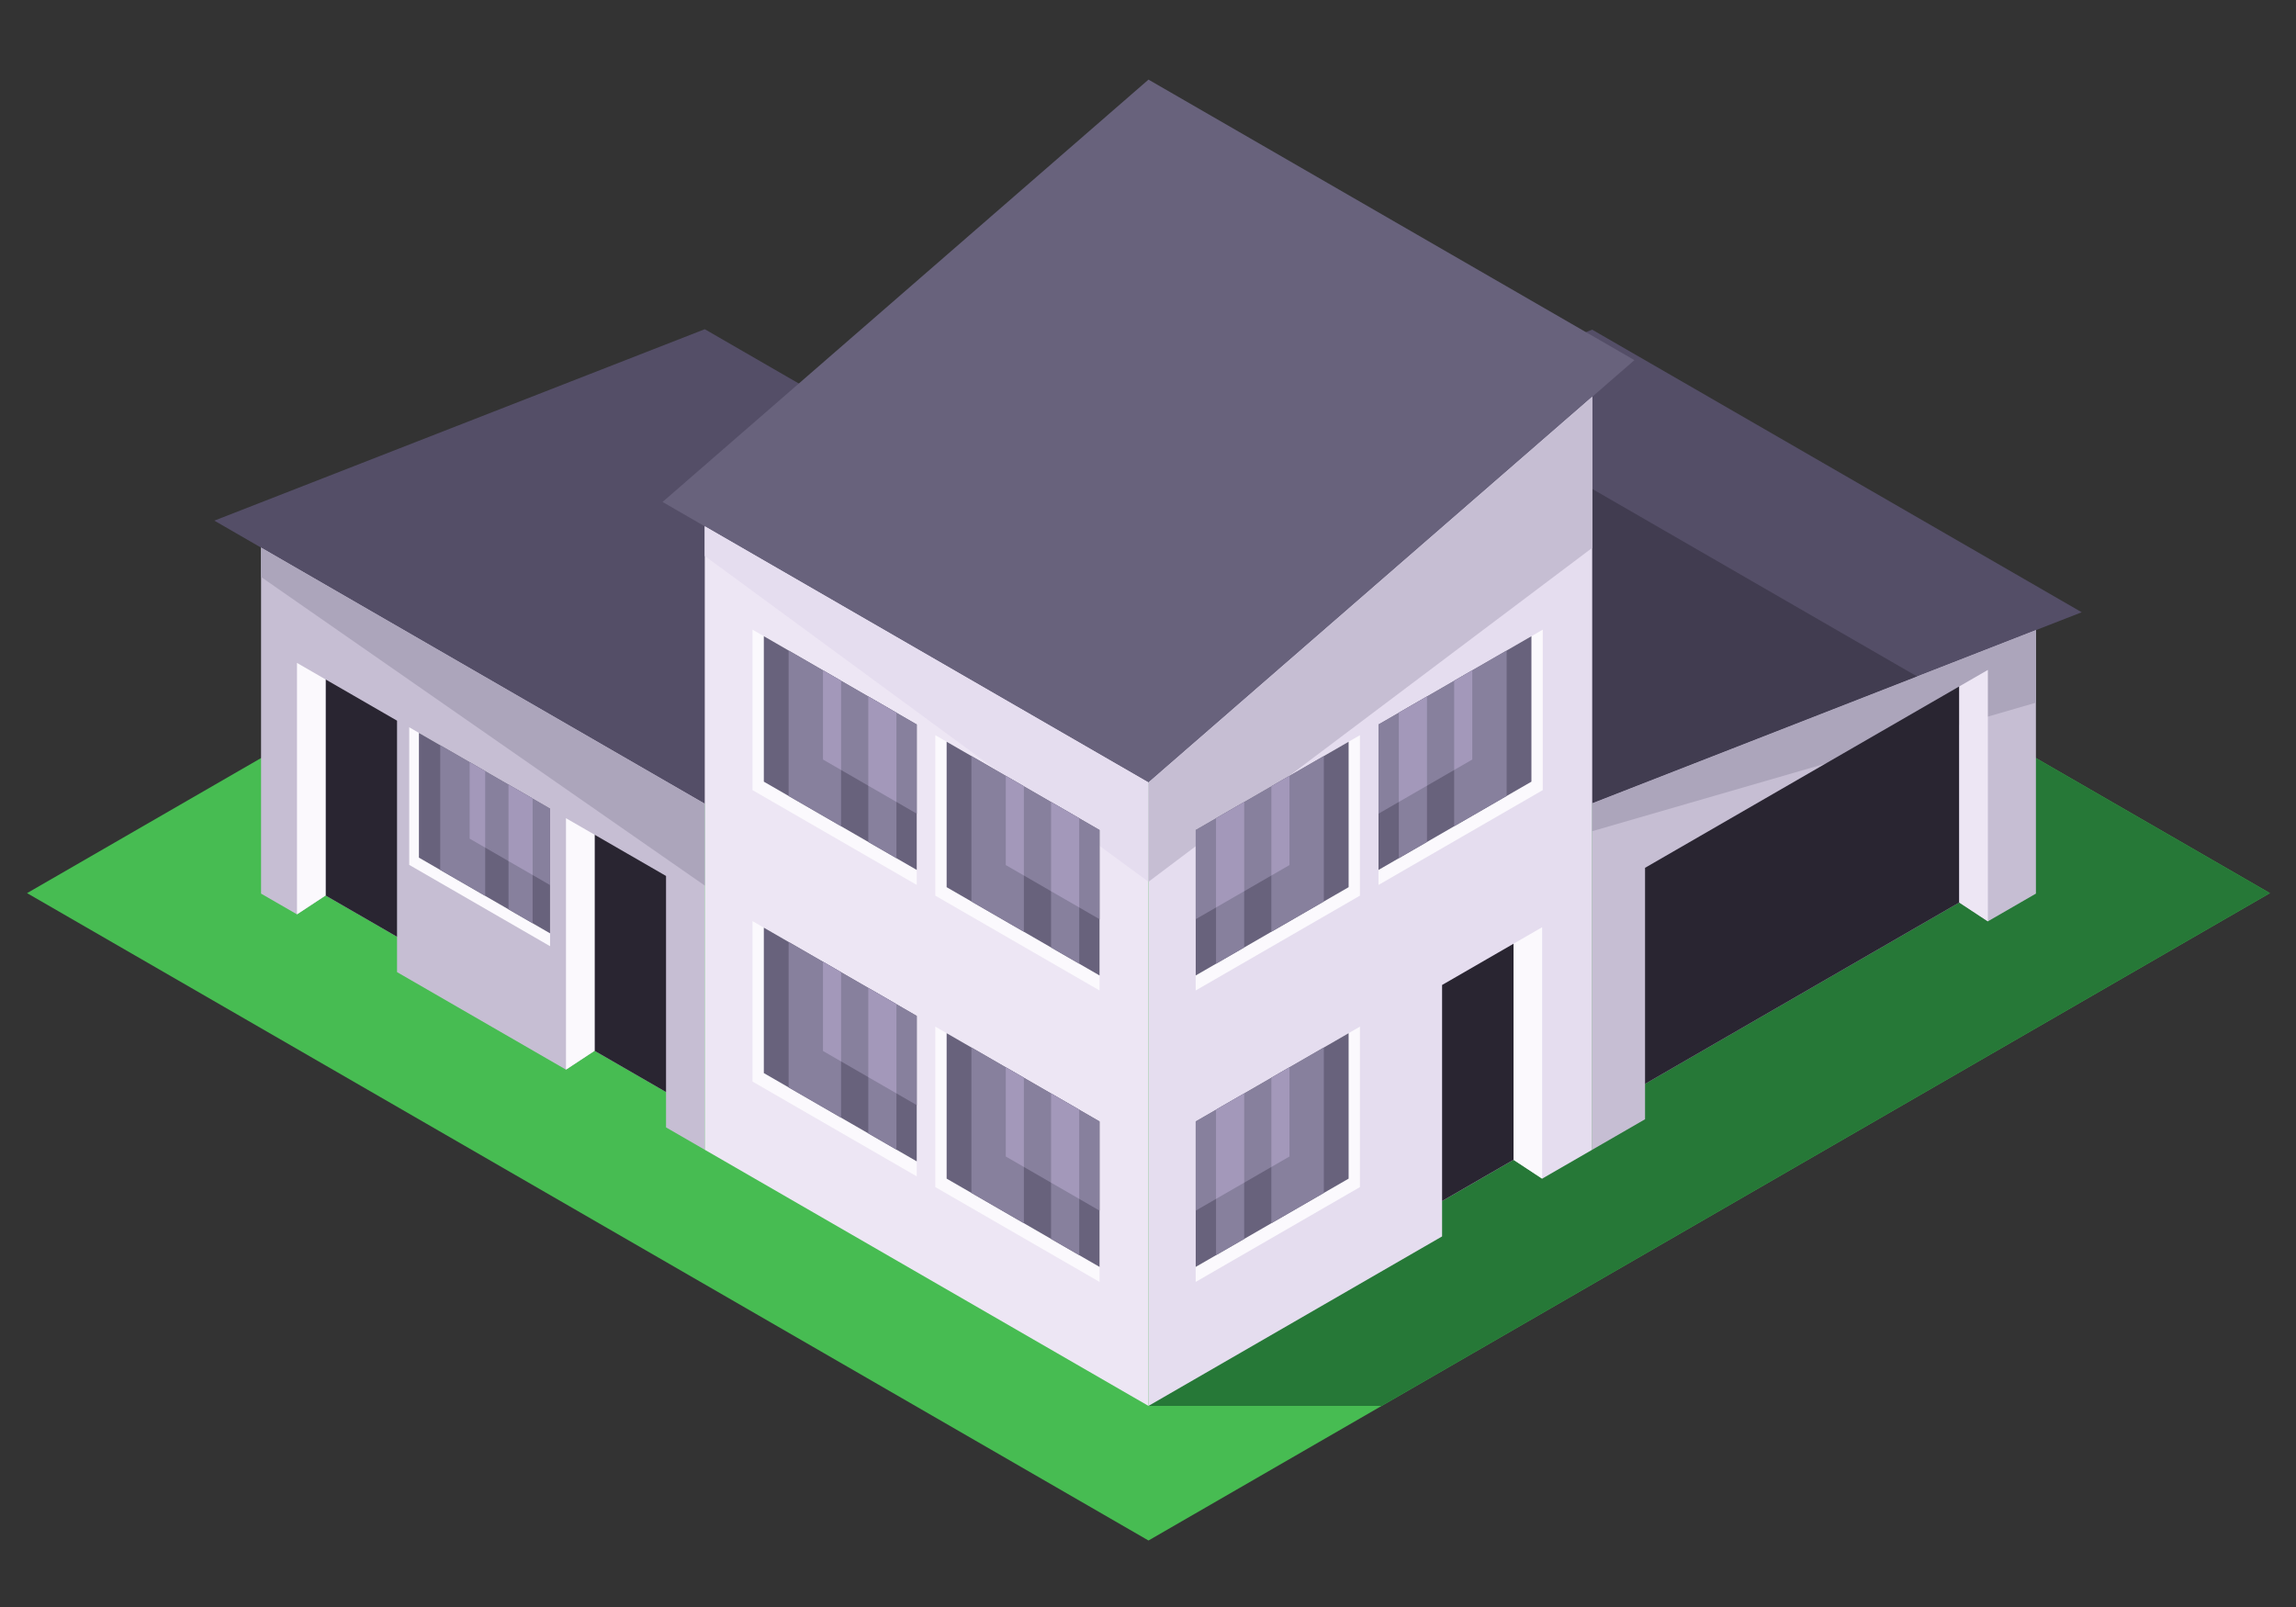 <?xml version="1.0" encoding="UTF-8" standalone="no"?>
<svg
   xmlns:dc="http://purl.org/dc/elements/1.1/"
   xmlns:cc="http://creativecommons.org/ns#"
   xmlns:rdf="http://www.w3.org/1999/02/22-rdf-syntax-ns#"
   xmlns:svg="http://www.w3.org/2000/svg"
   xmlns="http://www.w3.org/2000/svg"
   xmlns:sodipodi="http://sodipodi.sourceforge.net/DTD/sodipodi-0.dtd"
   xmlns:inkscape="http://www.inkscape.org/namespaces/inkscape"
   viewBox="0 0 1000 700"
   height="700"
   width="1000"
   xml:space="preserve"
   id="svg2"
   version="1.1"
   sodipodi:docname="geoobject.svg"
   inkscape:version="0.92.3 (2405546, 2018-03-11)"><rect x="0" y="0" width="1000" height="700" fill="#333333" stroke="none"/><sodipodi:namedview
     pagecolor="#ffffff"
     bordercolor="#666666"
     borderopacity="1"
     objecttolerance="10"
     gridtolerance="10"
     guidetolerance="10"
     inkscape:pageopacity="0"
     inkscape:pageshadow="2"
     inkscape:window-width="1920"
     inkscape:window-height="1018"
     id="namedview94"
     showgrid="false"
     fit-margin-top="0"
     fit-margin-left="0"
     fit-margin-right="0"
     fit-margin-bottom="0"
     inkscape:zoom="0.64192068"
     inkscape:cx="534.67693"
     inkscape:cy="283.95468"
     inkscape:window-x="-8"
     inkscape:window-y="-8"
     inkscape:window-maximized="1"
     inkscape:current-layer="g12" /><defs
     id="defs6" /><g
     transform="matrix(1.333,0,0,-1.333,0,885.039)"
     id="g10"><g
       transform="scale(0.1)"
       id="g12"><path
         id="path64"
         style="fill:#47bc52;fill-opacity:1;fill-rule:evenodd;stroke:none;stroke-width:1.157"
         d="M 88.418,3720.897 3752.524,5836.363 7416.642,3720.897 3752.524,1605.431 88.418,3720.897"
         inkscape:connector-curvature="0" /><path
         id="path66"
         style="fill:#267837;fill-opacity:1;fill-rule:evenodd;stroke:none;stroke-width:1.157"
         d="m 3752.524,2045.267 h 761.833 L 7416.642,3720.897 5644.376,4744.1 3752.524,2045.267"
         inkscape:connector-curvature="0" /><path
         id="path68"
         style="fill:#c6bed3;fill-opacity:1;fill-rule:evenodd;stroke:none;stroke-width:1.157"
         d="M 852.967,3719.324 V 4923.873 L 2302.753,4086.827 V 2882.29 l -126.561,73.096 v 115.503 l -233.493,134.798 -93.432,-61.563 -551.996,318.688 v 115.503 l -233.506,134.832 -93.423,-61.598 -117.374,67.775"
         inkscape:connector-curvature="0" /><path
         id="path70"
         style="fill:#c6bed3;fill-opacity:1;fill-rule:evenodd;stroke:none;stroke-width:1.157"
         d="m 6652.102,3719.324 v 933.404 L 5202.319,4086.827 V 2882.29 l 172.682,99.701 v 115.538 l 1026.628,592.737 93.455,-61.586 157.019,90.644"
         inkscape:connector-curvature="0" /><path
         id="path72"
         style="fill:#544e67;fill-opacity:1;fill-rule:evenodd;stroke:none;stroke-width:1.157"
         d="M 3602.897,4937.847 5202.319,5562.152 6801.73,4638.743 5202.319,4014.437 3602.897,4937.847"
         inkscape:connector-curvature="0" /><path
         id="path74"
         style="fill:#544e67;fill-opacity:1;fill-rule:evenodd;stroke:none;stroke-width:1.157"
         d="M 700.274,4938.136 2302.753,5563.644 3905.217,4638.442 2302.753,4012.968 700.274,4938.136"
         inkscape:connector-curvature="0" /><path
         id="path76"
         style="fill:#ede6f4;fill-opacity:1;fill-rule:evenodd;stroke:none;stroke-width:1.157"
         d="M 2302.753,2882.29 V 5019.271 L 3752.524,4182.249 V 2045.267 l -1449.772,837.022"
         inkscape:connector-curvature="0" /><path
         id="path78"
         style="fill:#413c50;fill-opacity:1;fill-rule:evenodd;stroke:none;stroke-width:1.157"
         d="M 4278.886,5574.992 6264.031,4428.859 5202.319,4014.437 Z"
         inkscape:connector-curvature="0" /><path
         id="path80"
         style="fill:#e5ddef;fill-opacity:1;fill-rule:evenodd;stroke:none;stroke-width:1.157"
         d="M 5202.319,2882.29 V 5442.52 L 3752.524,4182.249 V 2045.267 l 959.316,553.858 v 115.514 l 233.504,134.832 93.432,-61.598 163.543,94.415"
         inkscape:connector-curvature="0" /><path
         id="path82"
         style="fill:#aca5bb;fill-opacity:1;fill-rule:evenodd;stroke:none;stroke-width:1.157"
         d="m 5202.319,3923.331 1449.783,419.928 v 237.067 L 5202.319,4014.437 v -91.107"
         inkscape:connector-curvature="0" /><path
         id="path84"
         style="fill:#68627c;fill-opacity:1;fill-rule:evenodd;stroke:none;stroke-width:1.157"
         d="M 2164.809,4999.144 3752.524,6379.313 5340.24,5462.647 3752.524,4082.478 2164.809,4999.144"
         inkscape:connector-curvature="0" /><path
         id="path86"
         style="fill:#292531;fill-opacity:1;fill-rule:evenodd;stroke:none;stroke-width:1.157"
         d="m 6401.628,3690.266 v 706.111 L 5375.001,3803.64 v -706.111 l 1026.628,592.737"
         inkscape:connector-curvature="0" /><path
         id="path88"
         style="fill:#ede6f4;fill-opacity:1;fill-rule:evenodd;stroke:none;stroke-width:1.157"
         d="m 6495.083,3628.68 -93.455,61.586 v 706.111 l 93.455,53.952 v -821.649"
         inkscape:connector-curvature="0" /><path
         id="path90"
         style="fill:#aca5bb;fill-opacity:1;fill-rule:evenodd;stroke:none;stroke-width:1.157"
         d="M 852.967,4754.106 2302.753,3745.606 v 267.363 L 852.967,4849.991 v -95.884"
         inkscape:connector-curvature="0" /><path
         id="path92"
         style="fill:#e5ddef;fill-opacity:1;fill-rule:evenodd;stroke:none;stroke-width:1.157"
         d="M 2302.753,4822.714 3752.524,3758.006 v 324.472 l -1449.76,837.034 -0.012,-96.798"
         inkscape:connector-curvature="0" /><path
         id="path94"
         style="fill:#c6bed3;fill-opacity:1;fill-rule:evenodd;stroke:none;stroke-width:1.157"
         d="M 3752.524,3758.006 5202.319,4849.158 v 493.579 L 3752.524,4082.478 V 3758.006"
         inkscape:connector-curvature="0" /><path
         id="path96"
         style="fill:#292531;fill-opacity:1;fill-rule:evenodd;stroke:none;stroke-width:1.157"
         d="m 4945.344,2849.472 v 706.123 l -233.504,-134.832 v -706.123 l 233.504,134.832"
         inkscape:connector-curvature="0" /><path
         id="path98"
         style="fill:#fbf9fd;fill-opacity:1;fill-rule:evenodd;stroke:none;stroke-width:1.157"
         d="m 5038.776,2787.875 -93.432,61.598 v 706.123 l 93.432,53.951 v -821.672"
         inkscape:connector-curvature="0" /><path
         id="path100"
         style="fill:#fbf9fd;fill-opacity:1;fill-rule:evenodd;stroke:none;stroke-width:1.157"
         d="m 4443.448,2760.344 v 524.338 l -536.657,-309.851 v -524.349 l 536.657,309.862"
         inkscape:connector-curvature="0" /><path
         id="path102"
         style="fill:#68627c;fill-opacity:1;fill-rule:evenodd;stroke:none;stroke-width:1.157"
         d="m 4406.454,2787.979 v 475.314 l -499.664,-288.485 v -475.326 l 499.664,288.497"
         inkscape:connector-curvature="0" /><path
         id="path104"
         style="fill:#87809d;fill-opacity:1;fill-rule:evenodd;stroke:none;stroke-width:1.157"
         d="m 4065.186,3066.285 -91.963,-53.107 v -475.337 l 91.963,53.084 z m 260.237,150.263 -171.421,-98.996 v -475.314 l 171.421,98.973 v 475.337 0"
         inkscape:connector-curvature="0" /><path
         id="path106"
         style="fill:#87809d;fill-opacity:1;fill-rule:evenodd;stroke:none;stroke-width:1.157"
         d="m 4213.205,2860.253 v 291.481 l -306.415,-176.927 v -291.47 l 306.415,176.915"
         inkscape:connector-curvature="0" /><path
         id="path108"
         style="fill:#a398ba;fill-opacity:1;fill-rule:evenodd;stroke:none;stroke-width:1.157"
         d="m 4065.186,3066.285 -91.963,-53.107 v -291.47 l 91.963,53.084 z m 148.019,-206.031 v 291.481 l -59.203,-34.182 v -291.47 l 59.203,34.171 v 0"
         inkscape:connector-curvature="0" /><path
         id="path110"
         style="fill:#fbf9fd;fill-opacity:1;fill-rule:evenodd;stroke:none;stroke-width:1.157"
         d="m 4443.448,3712.695 v 524.338 l -536.657,-309.851 v -524.361 l 536.657,309.874"
         inkscape:connector-curvature="0" /><path
         id="path112"
         style="fill:#68627c;fill-opacity:1;fill-rule:evenodd;stroke:none;stroke-width:1.157"
         d="m 4406.454,3740.354 v 475.314 L 3906.79,3927.183 V 3451.857 l 499.664,288.497"
         inkscape:connector-curvature="0" /><path
         id="path114"
         style="fill:#87809d;fill-opacity:1;fill-rule:evenodd;stroke:none;stroke-width:1.157"
         d="m 4065.186,4018.636 -91.963,-53.095 v -475.326 l 91.963,53.084 z m 260.237,150.252 -171.421,-98.984 v -475.303 l 171.421,98.973 v 475.314 0"
         inkscape:connector-curvature="0" /><path
         id="path116"
         style="fill:#87809d;fill-opacity:1;fill-rule:evenodd;stroke:none;stroke-width:1.157"
         d="m 4213.205,3812.617 v 291.481 l -306.415,-176.915 v -291.481 l 306.415,176.915"
         inkscape:connector-curvature="0" /><path
         id="path118"
         style="fill:#a398ba;fill-opacity:1;fill-rule:evenodd;stroke:none;stroke-width:1.157"
         d="m 4065.186,4018.636 -91.963,-53.095 v -291.47 l 91.963,53.095 z m 148.019,-206.019 v 291.481 l -59.203,-34.194 v -291.47 l 59.203,34.182 v 0"
         inkscape:connector-curvature="0" /><path
         id="path120"
         style="fill:#fbf9fd;fill-opacity:1;fill-rule:evenodd;stroke:none;stroke-width:1.157"
         d="m 5040.742,4057.538 v 524.349 l -536.68,-309.862 v -524.338 l 536.68,309.851"
         inkscape:connector-curvature="0" /><path
         id="path122"
         style="fill:#68627c;fill-opacity:1;fill-rule:evenodd;stroke:none;stroke-width:1.157"
         d="m 5003.737,4085.197 v 475.326 l -499.675,-288.497 v -475.337 l 499.675,288.508"
         inkscape:connector-curvature="0" /><path
         id="path124"
         style="fill:#87809d;fill-opacity:1;fill-rule:evenodd;stroke:none;stroke-width:1.157"
         d="m 4662.446,4363.479 -91.94,-53.084 v -475.349 l 91.94,53.095 z m 260.26,150.263 -171.409,-98.984 v -475.326 l 171.409,98.984 v 475.326 0"
         inkscape:connector-curvature="0" /><path
         id="path126"
         style="fill:#87809d;fill-opacity:1;fill-rule:evenodd;stroke:none;stroke-width:1.157"
         d="m 4810.465,4157.459 v 291.47 l -306.404,-176.904 v -291.493 l 306.404,176.927"
         inkscape:connector-curvature="0" /><path
         id="path128"
         style="fill:#a398ba;fill-opacity:1;fill-rule:evenodd;stroke:none;stroke-width:1.157"
         d="m 4662.446,4363.479 -91.94,-53.084 v -291.493 l 91.94,53.095 z m 148.019,-206.02 v 291.47 l -59.168,-34.171 v -291.47 l 59.168,34.171 v 0"
         inkscape:connector-curvature="0" /><path
         id="path130"
         style="fill:#fbf9fd;fill-opacity:1;fill-rule:evenodd;stroke:none;stroke-width:1.157"
         d="m 3055.991,3712.695 v 524.338 l 536.657,-309.851 v -524.361 l -536.657,309.874"
         inkscape:connector-curvature="0" /><path
         id="path132"
         style="fill:#68627c;fill-opacity:1;fill-rule:evenodd;stroke:none;stroke-width:1.157"
         d="m 3092.996,3740.354 v 475.314 L 3592.648,3927.183 V 3451.857 l -499.652,288.497"
         inkscape:connector-curvature="0" /><path
         id="path134"
         style="fill:#87809d;fill-opacity:1;fill-rule:evenodd;stroke:none;stroke-width:1.157"
         d="m 3434.252,4018.636 91.963,-53.095 v -475.326 l -91.963,53.084 z m -260.237,150.252 171.421,-98.984 v -475.303 l -171.421,98.973 v 475.314 0"
         inkscape:connector-curvature="0" /><path
         id="path136"
         style="fill:#87809d;fill-opacity:1;fill-rule:evenodd;stroke:none;stroke-width:1.157"
         d="m 3286.256,3812.617 v 291.481 l 306.392,-176.915 v -291.481 l -306.392,176.915"
         inkscape:connector-curvature="0" /><path
         id="path138"
         style="fill:#a398ba;fill-opacity:1;fill-rule:evenodd;stroke:none;stroke-width:1.157"
         d="m 3434.252,4018.636 91.963,-53.095 v -291.47 l -91.963,53.095 z m -147.996,-206.019 v 291.481 l 59.18,-34.194 v -291.47 l -59.18,34.182 v 0"
         inkscape:connector-curvature="0" /><path
         id="path140"
         style="fill:#fbf9fd;fill-opacity:1;fill-rule:evenodd;stroke:none;stroke-width:1.157"
         d="m 2458.708,4057.538 v 524.349 l 536.68,-309.862 v -524.338 l -536.68,309.851"
         inkscape:connector-curvature="0" /><path
         id="path142"
         style="fill:#68627c;fill-opacity:1;fill-rule:evenodd;stroke:none;stroke-width:1.157"
         d="m 2495.712,4085.197 v 475.326 l 499.676,-288.497 v -475.337 l -499.676,288.508"
         inkscape:connector-curvature="0" /><path
         id="path144"
         style="fill:#87809d;fill-opacity:1;fill-rule:evenodd;stroke:none;stroke-width:1.157"
         d="m 2836.992,4363.479 91.951,-53.084 v -475.349 l -91.951,53.095 z m -260.249,150.263 171.421,-98.984 v -475.326 l -171.421,98.984 v 475.326 0"
         inkscape:connector-curvature="0" /><path
         id="path146"
         style="fill:#87809d;fill-opacity:1;fill-rule:evenodd;stroke:none;stroke-width:1.157"
         d="m 2688.985,4157.459 v 291.47 l 306.404,-176.904 v -291.493 l -306.404,176.927"
         inkscape:connector-curvature="0" /><path
         id="path148"
         style="fill:#a398ba;fill-opacity:1;fill-rule:evenodd;stroke:none;stroke-width:1.157"
         d="m 2836.992,4363.479 91.951,-53.084 v -291.493 l -91.951,53.095 z m -148.008,-206.02 v 291.47 l 59.18,-34.171 v -291.47 l -59.18,34.171 v 0"
         inkscape:connector-curvature="0" /><path
         id="path150"
         style="fill:#fbf9fd;fill-opacity:1;fill-rule:evenodd;stroke:none;stroke-width:1.157"
         d="m 3055.991,2760.344 v 524.338 l 536.657,-309.851 v -524.349 l -536.657,309.862"
         inkscape:connector-curvature="0" /><path
         id="path152"
         style="fill:#68627c;fill-opacity:1;fill-rule:evenodd;stroke:none;stroke-width:1.157"
         d="m 3092.996,2787.979 v 475.314 l 499.652,-288.485 v -475.326 l -499.652,288.497"
         inkscape:connector-curvature="0" /><path
         id="path154"
         style="fill:#87809d;fill-opacity:1;fill-rule:evenodd;stroke:none;stroke-width:1.157"
         d="m 3434.252,3066.285 91.963,-53.107 v -475.337 l -91.963,53.084 z m -260.237,150.263 171.421,-98.996 v -475.314 l -171.421,98.973 v 475.337 0"
         inkscape:connector-curvature="0" /><path
         id="path156"
         style="fill:#87809d;fill-opacity:1;fill-rule:evenodd;stroke:none;stroke-width:1.157"
         d="m 3286.256,2860.253 v 291.481 l 306.392,-176.927 v -291.47 l -306.392,176.915"
         inkscape:connector-curvature="0" /><path
         id="path158"
         style="fill:#a398ba;fill-opacity:1;fill-rule:evenodd;stroke:none;stroke-width:1.157"
         d="m 3434.252,3066.285 91.963,-53.107 v -291.47 l -91.963,53.084 z m -147.996,-206.031 v 291.481 l 59.18,-34.182 v -291.47 l -59.18,34.171 v 0"
         inkscape:connector-curvature="0" /><path
         id="path160"
         style="fill:#fbf9fd;fill-opacity:1;fill-rule:evenodd;stroke:none;stroke-width:1.157"
         d="m 2458.708,3105.186 v 524.326 l 536.68,-309.862 v -524.326 l -536.68,309.862"
         inkscape:connector-curvature="0" /><path
         id="path162"
         style="fill:#68627c;fill-opacity:1;fill-rule:evenodd;stroke:none;stroke-width:1.157"
         d="m 2495.712,3132.845 v 475.303 L 2995.388,3319.651 V 2844.348 l -499.676,288.497"
         inkscape:connector-curvature="0" /><path
         id="path164"
         style="fill:#87809d;fill-opacity:1;fill-rule:evenodd;stroke:none;stroke-width:1.157"
         d="m 2836.992,3411.104 91.951,-53.096 v -475.303 l -91.951,53.072 z m -260.249,150.275 171.421,-98.984 v -475.326 l -171.421,98.984 v 475.326 0"
         inkscape:connector-curvature="0" /><path
         id="path166"
         style="fill:#87809d;fill-opacity:1;fill-rule:evenodd;stroke:none;stroke-width:1.157"
         d="m 2688.985,3205.096 v 291.47 l 306.404,-176.915 v -291.47 l -306.404,176.915"
         inkscape:connector-curvature="0" /><path
         id="path168"
         style="fill:#a398ba;fill-opacity:1;fill-rule:evenodd;stroke:none;stroke-width:1.157"
         d="m 2836.992,3411.104 91.951,-53.096 v -291.458 l -91.951,53.072 z m -148.008,-206.008 v 291.47 l 59.18,-34.171 v -291.493 l -59.18,34.194 v 0"
         inkscape:connector-curvature="0" /><path
         id="path170"
         style="fill:#292531;fill-opacity:1;fill-rule:evenodd;stroke:none;stroke-width:1.157"
         d="m 1063.764,3713.147 v 706.123 l 233.506,-134.821 v -706.135 l -233.506,134.832"
         inkscape:connector-curvature="0" /><path
         id="path172"
         style="fill:#fbf9fd;fill-opacity:1;fill-rule:evenodd;stroke:none;stroke-width:1.157"
         d="m 970.342,3651.549 93.423,61.598 v 706.123 l -93.423,53.951 V 3651.549"
         inkscape:connector-curvature="0" /><path
         id="path174"
         style="fill:#292531;fill-opacity:1;fill-rule:evenodd;stroke:none;stroke-width:1.157"
         d="m 1942.699,3205.686 v 706.135 l 233.493,-134.809 v -706.123 l -233.493,134.798"
         inkscape:connector-curvature="0" /><path
         id="path176"
         style="fill:#fbf9fd;fill-opacity:1;fill-rule:evenodd;stroke:none;stroke-width:1.157"
         d="m 1849.267,3144.123 93.432,61.563 v 706.135 l -93.432,53.951 v -821.649"
         inkscape:connector-curvature="0" /><path
         id="path178"
         style="fill:#fbf9fd;fill-opacity:1;fill-rule:evenodd;stroke:none;stroke-width:1.157"
         d="m 1337.063,3813.23 v 449.657 l 460.241,-265.743 v -449.657 l -460.241,265.743"
         inkscape:connector-curvature="0" /><path
         id="path180"
         style="fill:#68627c;fill-opacity:1;fill-rule:evenodd;stroke:none;stroke-width:1.157"
         d="m 1368.793,3836.92 v 407.643 l 428.512,-247.42 v -407.632 l -428.512,247.409"
         inkscape:connector-curvature="0" /><path
         id="path182"
         style="fill:#87809d;fill-opacity:1;fill-rule:evenodd;stroke:none;stroke-width:1.157"
         d="m 1661.478,4075.572 78.857,-45.53 v -407.632 l -78.857,45.519 z m -223.197,128.875 147.001,-84.883 v -407.643 l -147.001,84.906 v 407.62 0"
         inkscape:connector-curvature="0" /><path
         id="path184"
         style="fill:#87809d;fill-opacity:1;fill-rule:evenodd;stroke:none;stroke-width:1.157"
         d="m 1534.546,3898.9 v 249.965 l 262.759,-151.721 v -249.965 l -262.759,151.721"
         inkscape:connector-curvature="0" /><path
         id="path186"
         style="fill:#a398ba;fill-opacity:1;fill-rule:evenodd;stroke:none;stroke-width:1.157"
         d="m 1661.478,4075.572 78.857,-45.53 v -249.977 l -78.857,45.553 z m -126.932,-176.673 v 249.965 l 50.736,-29.301 v -249.976 l -50.736,29.312 v 0"
         inkscape:connector-curvature="0" /></g></g></svg>